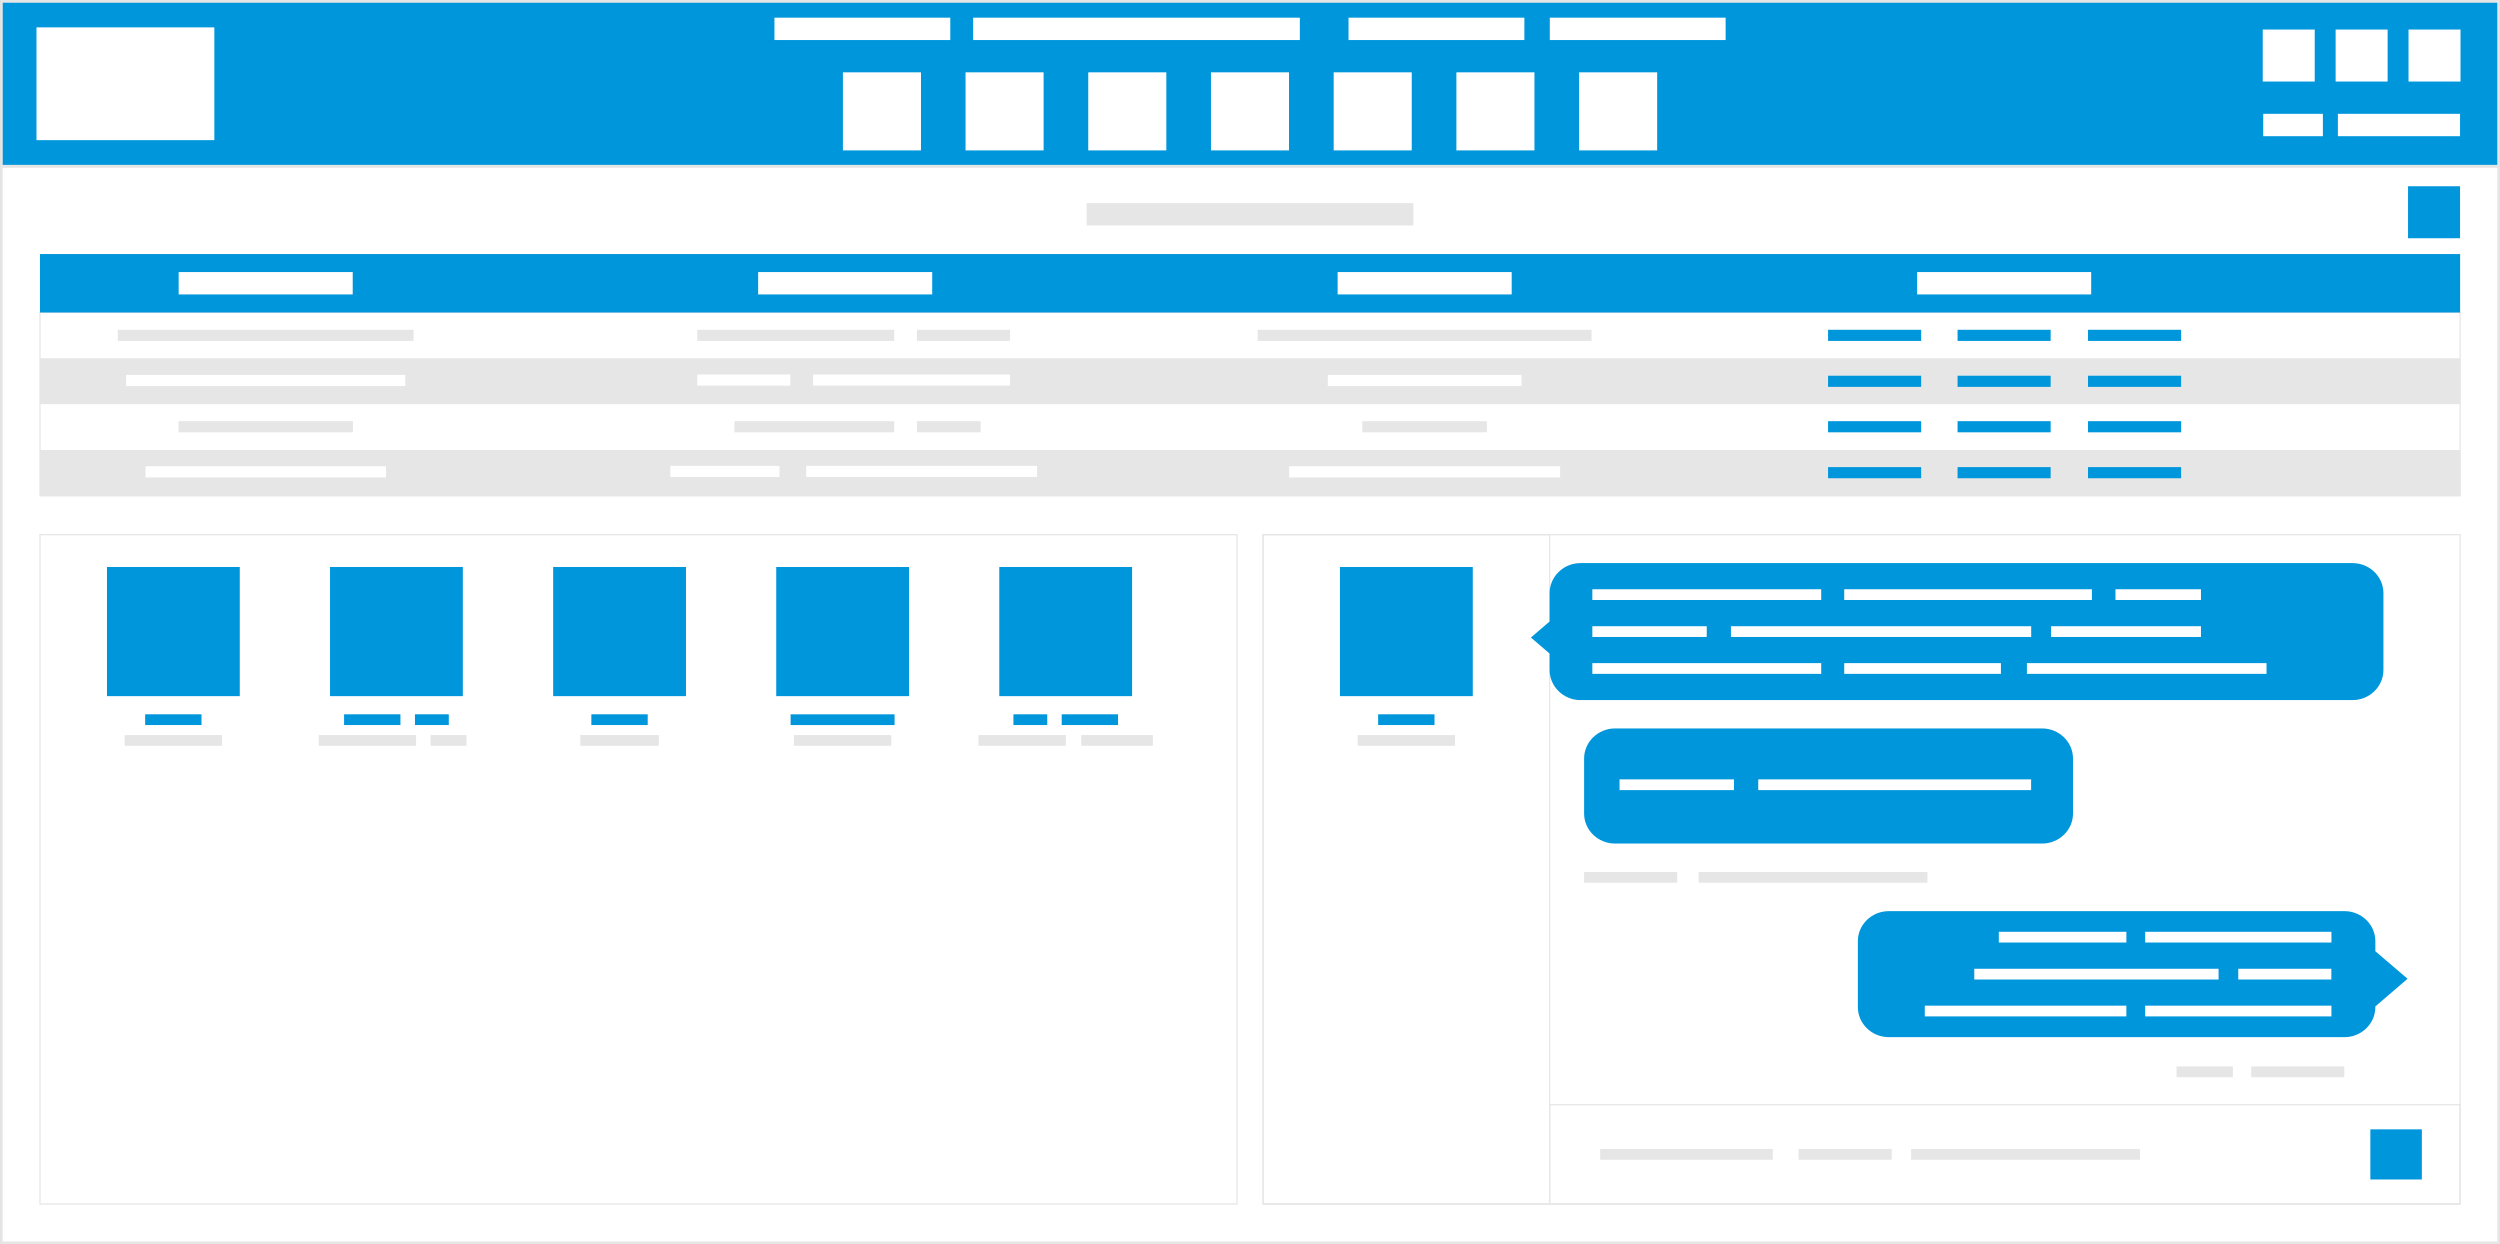 <svg xmlns="http://www.w3.org/2000/svg" width="615.066" height="306.112" viewBox="0 0 30967 15412" shape-rendering="geometricPrecision" text-rendering="geometricPrecision" image-rendering="optimizeQuality" fill-rule="evenodd" clip-rule="evenodd"><rect x="0" y="0" width="30967" height="15412" fill="#333333" stroke="none"/><defs><style><![CDATA[
    .str1 {stroke:#E6E6E6;stroke-width:16.099}
    .str0 {stroke:#E6E6E6;stroke-width:33.567}
    .fil1 {fill:none}
    .fil2 {fill:#0096DC}
    .fil3 {fill:#E6E6E6}
    .fil0 {fill:white}
   ]]></style></defs><g id="Layer_x0020_1"><path class="fil0 str0" d="M17 2059h30933v13336H17z"/><path class="fil1 str1" d="M495 3870h29978v2272H495z"/><path class="fil2 str0" d="M17 17h30933v2042H17z"/><path class="fil0" d="M452 339h2203v1397H452zM19560 896h967v967h-967zM18040 896h967v967h-967zM16520 896h967v967h-967zM15000 896h967v967h-967zM13480 896h967v967h-967zM11960 896h967v967h-967zM10441 896h967v967h-967zM9593 219h2178v277H9593zM12054 219h4047v277h-4047zM16704 219h2178v277h-2178zM19197 219h2178v277h-2178zM28028 366h644v644h-644zM28931 366h644v644h-644zM29834 366h644v644h-644zM28034 1410h739v277h-739zM28959 1410h1513v277h-1513z"/><path class="fil2" d="M495 3147h29978v724H495z"/><path class="fil3" d="M13460 2516h4047v277h-4047z"/><path class="fil2" d="M29828 2307h644v644h-644z"/><path class="fil0" d="M2213 3370h2156v277H2213zM9391 3370h2156v277H9391zM16569 3370h2156v277h-2156zM23747 3370h2156v277h-2156z"/><path class="fil3" d="M495 5574h29978v568H495zM495 4438h29978v568H495zM1459 4085h3664v138H1459z"/><path class="fil0" d="M1562 4644h3458v138H1562z"/><path class="fil3" d="M8637 4085h2439v138H8637zM11358 4085h1153v138h-1153z"/><path class="fil0" d="M10072 4639h2439v138h-2439zM8637 4639h1153v138H8637z"/><path class="fil2" d="M22644 4085h1153v138h-1153zM24248 4085h1153v138h-1153zM25864 4085h1153v138h-1153zM22644 4654h1153v138h-1153zM24248 4654h1153v138h-1153zM25864 4654h1153v138h-1153z"/><path class="fil3" d="M15579 4085h4135v138h-4135z"/><path class="fil0" d="M16447 4644h2400v138h-2400z"/><path class="fil3" d="M2211 5217h2161v138H2211z"/><path class="fil0" d="M1802 5776h2979v138H1802z"/><path class="fil3" d="M9097 5217h1979v138H9097zM11358 5217h789v138h-789z"/><path class="fil0" d="M9986 5771h2860v138H9986zM8303 5771h1352v138H8303z"/><path class="fil2" d="M22644 5217h1153v138h-1153zM24248 5217h1153v138h-1153zM25864 5217h1153v138h-1153zM22644 5786h1153v138h-1153zM24248 5786h1153v138h-1153zM25864 5786h1153v138h-1153z"/><path class="fil3" d="M16875 5217h1543v138h-1543z"/><path class="fil0" d="M15968 5776h3357v138h-3357z"/><path class="fil1 str1" d="M495 6623h14827v8291H495zM15646 6623h14827v8291H15646z"/><path class="fil2" d="M29040 11286h-5644c-211 0-383 167-383 372v817c0 205 172 372 383 372h5644c211 0 383-167 383-372v-9l399-342-399-341v-125c0-205-172-372-383-372zM25295 9023h-5290c-211 0-383 168-383 373v681c0 205 172 372 383 372h5290c211 0 383-167 383-372v-681c0-205-172-373-383-373z"/><path class="fil1 str1" d="M15646 6623h3549v8291h-3549z"/><path class="fil3" d="M19622 10801h1153v133h-1153zM21040 10801h2835v133h-2835z"/><path class="fil1 str1" d="M19195 13684h11278v1231H19195z"/><path class="fil3" d="M26960 13210h698v133h-698zM27885 13210h1153v133h-1153z"/><path class="fil2" d="M29140 6975h-9563c-210 0-382 167-382 372v351l-232 199 232 199v203c0 206 172 373 382 373h9563c211 0 383-167 383-373v-952c0-205-172-372-383-372z"/><path class="fil0" d="M19724 7299h2835v133h-2835zM22844 7299h3068v133h-3068zM26204 7299h1059v133h-1059zM19724 7757h1417v133h-1417zM21441 7757h3719v133h-3719zM25406 7757h1857v133h-1857zM19724 8214h2835v133h-2835zM22844 8214h1941v133h-1941zM25107 8214h2968v133h-2968z"/><path class="fil3" d="M19821 14232h2138v133h-2138zM23672 14232h2835v133h-2835zM22279 14232h1153v133h-1153z"/><path class="fil2" d="M29361 13989h638v621h-638zM16598 7023h1645v1600h-1645zM17071 8848h698v133h-698z"/><path class="fil3" d="M16817 9105h1206v133h-1206z"/><path class="fil0" d="M20061 9654h1417v133h-1417zM21779 9654h3380v133h-3380z"/><g id="_918716720"><path class="fil0" d="M26572 12457h2307v133h-2307zM23842 12457h2497v133h-2497zM27725 12000h1153v133h-1153zM24455 12000h3026v133h-3026zM26572 11542h2307v133h-2307zM24759 11542h1580v133h-1580z"/></g><g id="_918713904"><path class="fil2" d="M1325 7023h1645v1600H1325zM1798 8848h698v133h-698z"/><path class="fil3" d="M1544 9105h1206v133H1544z"/><path class="fil2" d="M4088 7023h1645v1600H4088z"/><path class="fil3" d="M3948 9105h1206v133H3948z"/><path class="fil2" d="M6852 7023h1645v1600H6852zM7325 8848h698v133h-698z"/><path class="fil3" d="M7188 9105h973v133h-973z"/><path class="fil2" d="M9615 7023h1645v1600H9615zM9793 8848h1288v133H9793z"/><path class="fil3" d="M9834 9105h1206v133H9834z"/><path class="fil2" d="M12378 7023h1645v1600h-1645zM4262 8848h698v133h-698zM5140 8848h419v133h-419z"/><g><path class="fil2" d="M13151 8848h698v133h-698zM12553 8848h419v133h-419z"/></g><path class="fil3" d="M5334 9105h444v133h-444z"/><g><path class="fil3" d="M13393 9105h888v133h-888zM12120 9105h1083v133h-1083z"/></g></g></g></svg>
